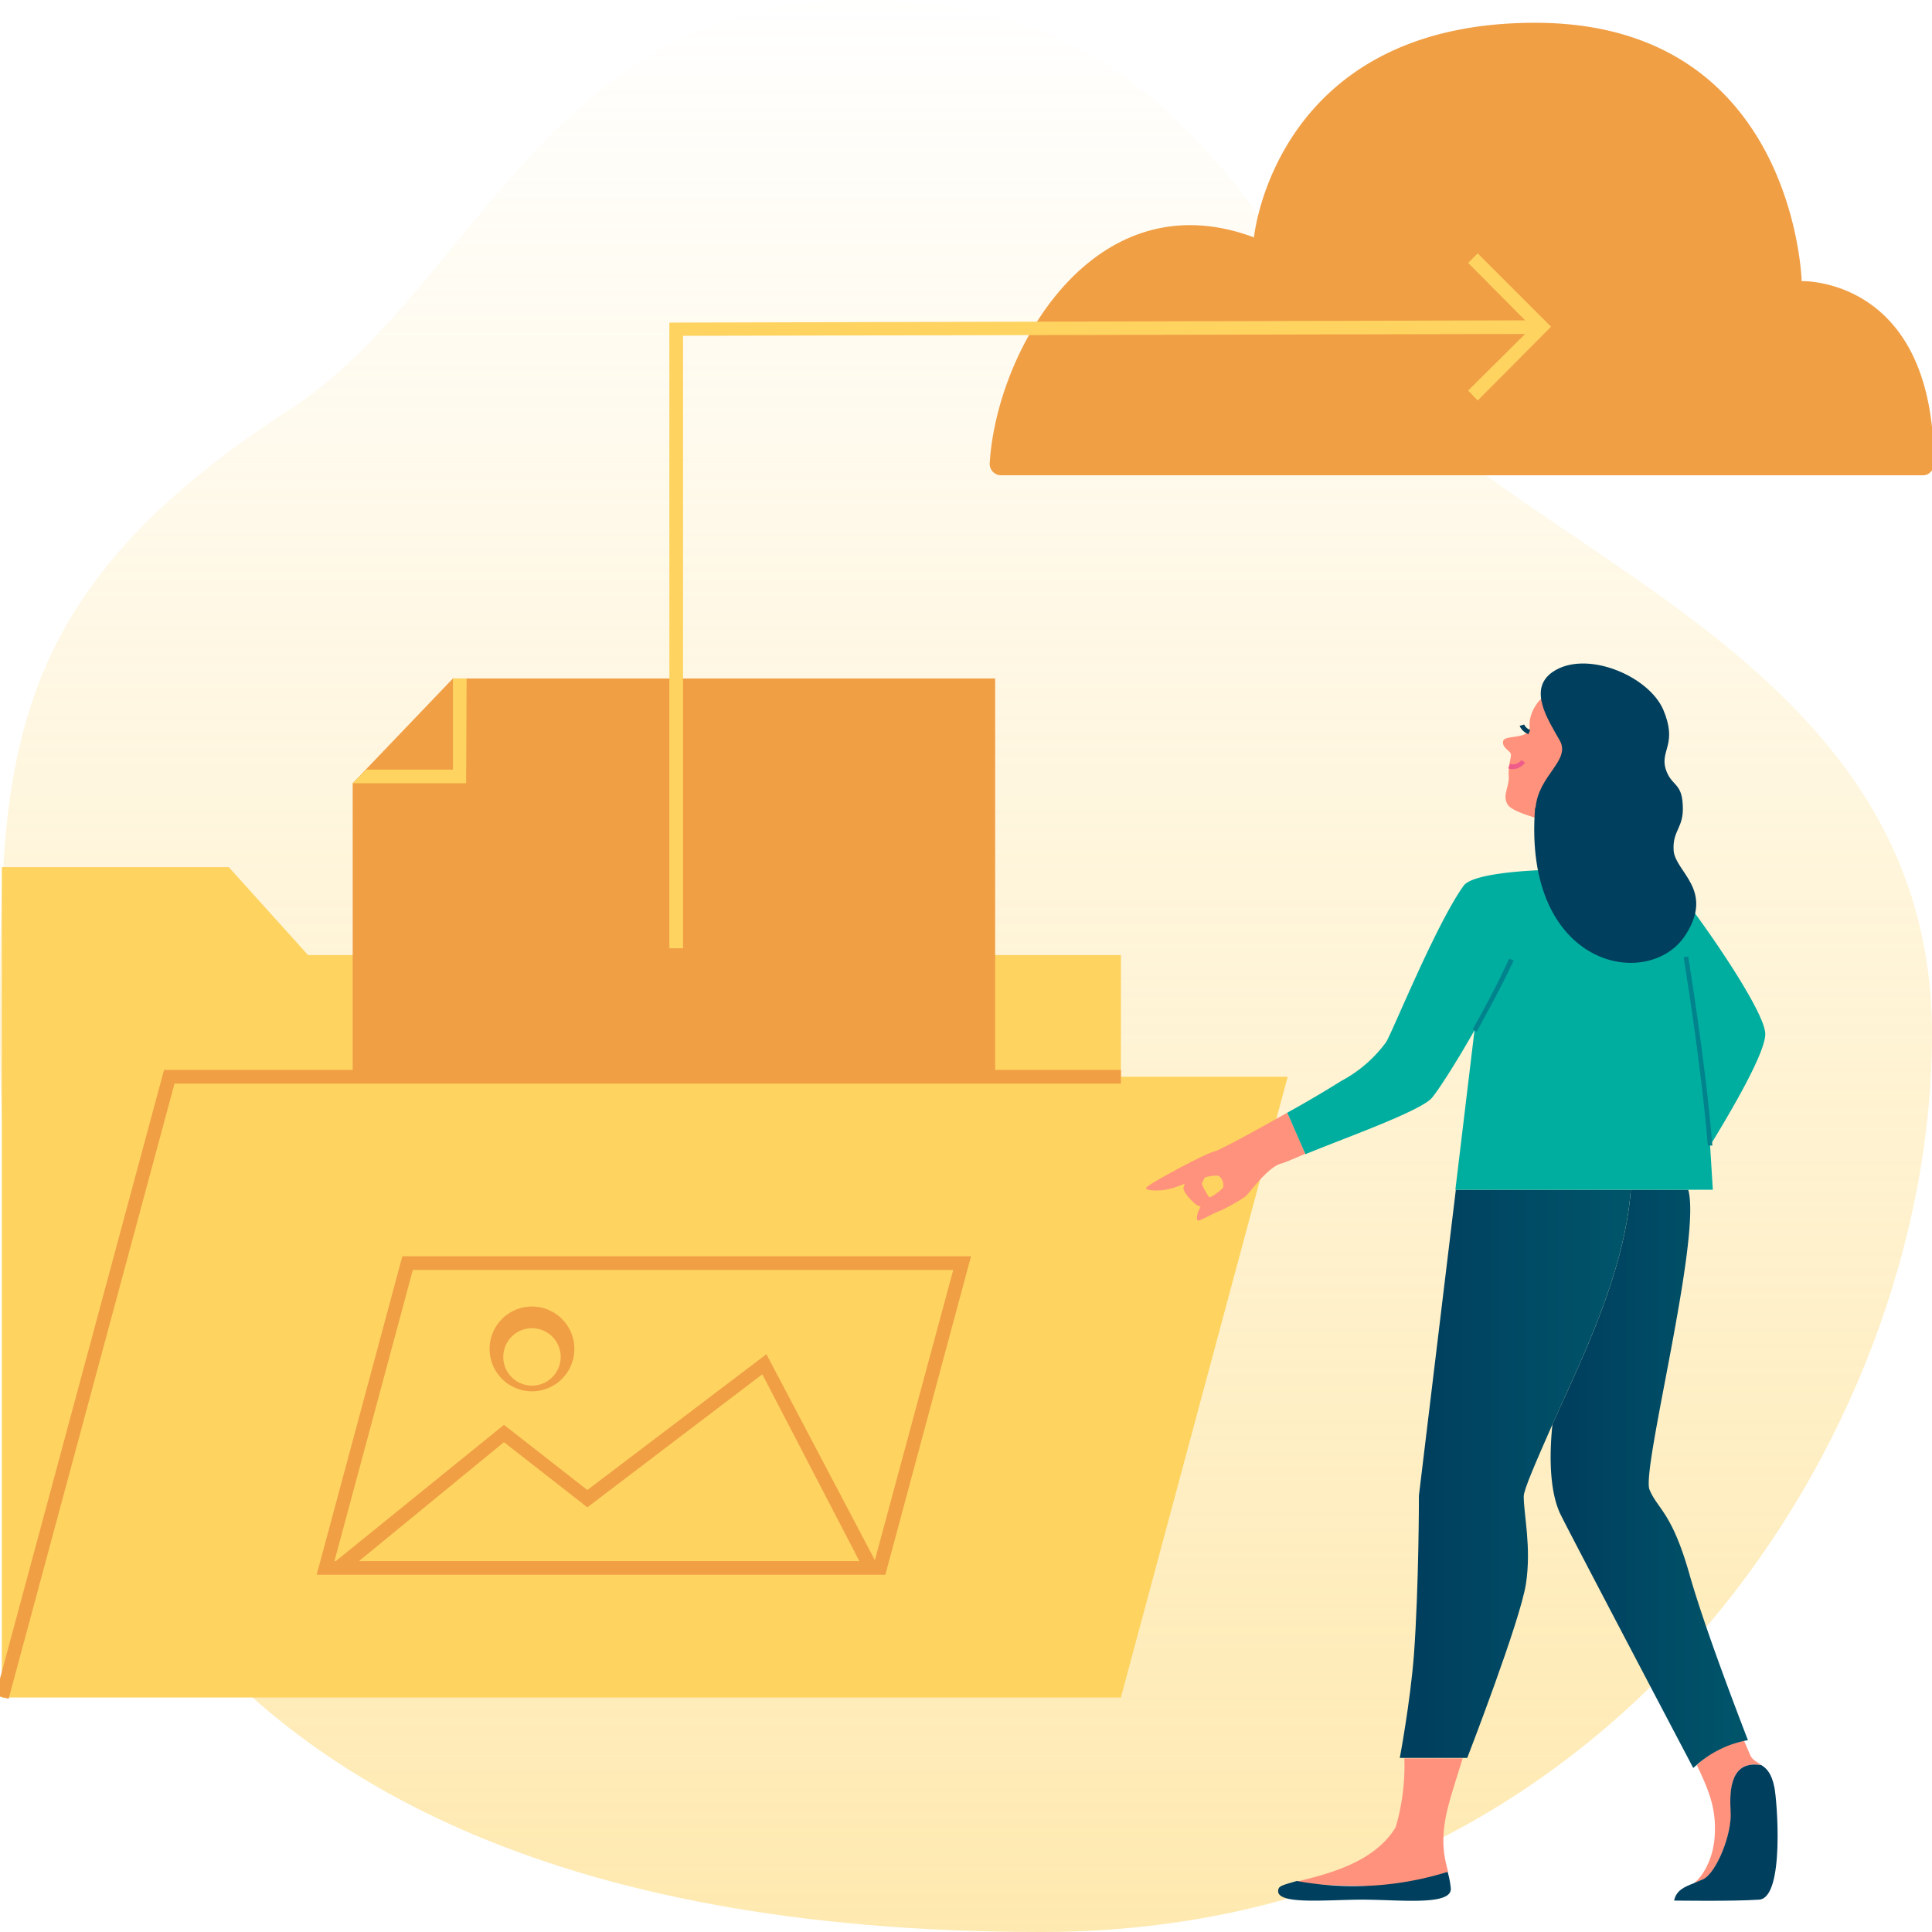 <svg xmlns="http://www.w3.org/2000/svg" viewBox="0 0 424 424" width="424" height="424" aria-hidden="true">
  <defs>
    <linearGradient id="fa-nlm-a" x1="50%" x2="50%" y1="100%" y2="0%">
      <stop offset="0%" stop-color="#FED360" stop-opacity=".5"></stop>
      <stop offset="100%" stop-color="#FED360" stop-opacity="0"></stop>
    </linearGradient>
    <linearGradient id="fa-nlm-b" x1="9.4%" x2="92.9%" y1="53.3%" y2="53.3%">
      <stop offset="0%" stop-color="#003F5E"></stop>
      <stop offset="100%" stop-color="#00546A"></stop>
    </linearGradient>
    <linearGradient id="fa-nlm-c" x1="9.4%" x2="92.9%" y1="53.3%" y2="53.3%">
      <stop offset="0%" stop-color="#003F5E"></stop>
      <stop offset="100%" stop-color="#00546A"></stop>
    </linearGradient>
  </defs>
  <g fill="none" fill-rule="evenodd">
    <path fill="url(#fa-nlm-a)" fill-rule="nonzero" d="M188.6 0c48 0 73.2 21.6 103.6 71.1C322.6 120.6 424 138.8 424 227c0 88-70.3 197-195.4 197C12 424 0 286.4 0 227c0-59.7 0-96 63.4-137 40.3-26 57-90.1 125.2-90.1z"></path>
    <path fill="#F09F45" fill-rule="nonzero" d="M422 104.3H219.7a2.5 2.5 0 0 1-2.5-2.6c1.5-25 23-62.7 58-49.6 0 0 4.5-47.1 61.7-47.1 57 0 58.5 56.7 58.5 56.7s29-1 29 40c0 1.5-1 2.6-2.4 2.6"></path>
    <path fill="#FED360" fill-rule="nonzero" d="M.4 372.5V190.3h49.8l17.4 19.3H246v162.9z"></path>
    <g fill-rule="nonzero">
      <path fill="#F09F45" d="M77.4 171.9v65h141v-88h-119z"></path>
      <path fill="#FED360" d="M102.3 171.9H77.4l3-3h19v-20h3z"></path>
    </g>
    <path fill="#FED360" fill-rule="nonzero" d="M246 372.5H.4l36.7-136.2h245.5z"></path>
    <path fill="#F09F45" fill-rule="nonzero" d="M1.9 372.8l-2.9-.7 37-137.3h210v3H38.3z"></path>
    <path fill="#F09F45" fill-rule="nonzero" d="M73.7 342.6l36.9-29.9 18.3 14.3 39.3-29.8 23.8 45.2 17.2-63.7H90.6l-17.2 63.9h.3zm120.6 3H69.5l18.8-69.9h124.8l-18.8 69.9zm-115.4-3h109.7l-21.3-41-38.4 29.2-18.3-14.3-31.7 26zm31.6-45.6a6.3 6.3 0 1 0 12.5 0 6.3 6.3 0 0 0-12.5 0zm-3 0a9.3 9.3 0 1 1 18.5 0 9.3 9.3 0 0 1-18.5 0z"></path>
    <path fill="#FED360" fill-rule="nonzero" d="M324.3 55.6l-2.1 2.1 12.5 12.6-187.8.5v137.3h3V73.7l184.8-.4-12.5 12.4 2.1 2.2 16.1-16.2z"></path>
    <path fill="#FF927C" fill-rule="nonzero" d="M299.8 414c7.2 0 16.2-2.2 18-3.2-.7-2.7-1.5-5.8-.7-10.9.5-3.5 2.2-8.5 3.9-14h-12.8a48 48 0 0 1-1.9 15.1c-4.8 8-15.6 10.4-21.5 11.9h-.2c-.7.4 8.2 1 15.2 1"></path>
    <path fill="#003F5E" fill-rule="nonzero" d="M299 416.9c8 0 19.5 1.4 19.4-2.4a20 20 0 0 0-.7-3.7 69.2 69.2 0 0 1-33.1 2c-2.3.7-3.8 1-4 1.7-1.3 3.7 10.4 2.4 18.4 2.4"></path>
    <path fill="#FF927C" fill-rule="nonzero" d="M386.6 387.4c-6.6-1.2-7.1 5-6.7 10 .3 5.1-3.3 13.7-6 15l-2.2.9c1.8-1.2 4.3-5.2 4.6-10.2.4-5.6-.9-9.5-3.9-15.7 1.8-1.8 5.7-4.9 10.3-5.5l1.5 3.5c.6 1 1.5 1.3 2.4 2"></path>
    <path fill="url(#fa-nlm-b)" d="M77.4 0C76 19 65.6 39.2 60.2 51.5c-1 9.7 0 16.3 1.9 20 1.9 3.9 29 55.4 29 55.4l.8-.7a23 23 0 0 1 11.2-5.4c-2.8-7.3-9.2-24-12.6-35.6-4-14.5-7.2-15-9-19.4C79.7 61.4 93 10.5 90 0H77.4z" transform="translate(280.5 261.1)"></path>
    <path fill="url(#fa-nlm-c)" d="M39 0l-8.1 67.1s0 20-1.1 35c-.8 10.4-3.1 22.6-3.1 22.6h14.8s11.7-30.2 12.9-38.3c1.2-8-.5-15.1-.5-19.1 0-1.5 2.7-7.6 6.3-15.8C65.6 39.2 76 19 77.4 0H38.9z" transform="translate(280.5 261.1)"></path>
    <path fill="#003F5E" fill-rule="nonzero" d="M386 416.9c-5.5.4-18.6.2-18.6.2.5-2.3 2.3-3 4.3-3.8l2.1-.9c2.8-1.3 6.4-9.9 6-15-.3-5 .2-11.2 6.8-10 1.1.7 2.2 1.8 2.8 4.8.6 2.8 2.3 24.2-3.3 24.7"></path>
    <g fill-rule="nonzero">
      <path fill="#FF927C" d="M263.5 264.8l-.8-.3c-.7-.5-2.7-2.3-3-3.7l.3-1c-1.4.5-2.6 1-3.3 1.1-2 .6-5.1.4-5.2-.1 0-.6 6.2-3.8 7.2-4.4 1-.5 6-3.2 7.8-3.7 1-.2 8.8-4.4 16-8.5l4 9c-2.6 1.1-4.6 2-5.5 2.2-3 1-6.8 6.4-7.5 7-.7.7-4.8 3-6.2 3.5-1.3.5-4.3 2.3-4.5 1.9-.3-.4 0-1.8.7-3zm2-2a12 12 0 0 0 2.9-2.1c.3-.8-.2-2.6-1.3-2.7-.7 0-1.6.1-2.7.4-.3.6-.6 1.1-.6 1.4.1.7 1 2 1.3 2.6l.5.5z"></path>
      <path fill="#00AEA0" d="M375.3 251.4l.6 9.7h-56.5l4.2-35c-4.3 7.6-8.3 13.7-9.5 15-3 3-19.4 8.8-27.6 12.2l-4-9.1a258 258 0 0 0 11.9-7 29 29 0 0 0 9.8-8.5c1.3-2 10.9-25.8 17-34.3 3.4-4.9 41.7-4.2 44.8-1.4 3.1 2.7 21.2 28 21.4 33.8.2 4-7.5 17.1-12.1 24.6"></path>
      <path fill="#00838C" d="M324 226.4l-.8-.5c2.2-3.9 5.4-9.8 8-15.5l1 .4c-2.7 5.8-6 11.7-8.1 15.6m50.7 25c-1.6-19.2-5.3-41-5.3-41.3l1-.2c0 .3 3.7 22.2 5.3 41.5h-1z"></path>
    </g>
    <g fill-rule="nonzero">
      <path fill="#FF927C" d="M341.9 180.7s-9.7-2-11-4.1c-1.3-2 .4-4 .2-6.3-.1-2.4.5-3.8.5-4.7 0-.8-2.1-1.5-1.7-3 .3-1.4 6-.2 5.8-3.2-.3-3 2.5-9 10.4-9 0 0 3.5 6.5 1.9 15.8a31.9 31.9 0 0 1-6.1 14.5"></path>
      <path fill="#003F5E" d="M335.4 161.1a3.4 3.4 0 0 1-1.9-1.8l1-.3s.3.8 1.3 1.2l-.4 1z"></path>
      <path fill="#EF5C8A" d="M332 168.8c-.4 0-.7 0-1-.2l.4-1c0 .1 1.5.5 2.5-.8l.8.6c-.8 1-1.9 1.4-2.7 1.4"></path>
      <path fill="#003F5E" d="M337 177.3c.6-7.2 7.8-10.4 5.3-14.8-2.6-4.6-7-11.2-1.6-15 7.2-5 21 .7 24.3 8.2 3.2 7.5-.6 8.9.5 12.9 1.2 4 3.6 3 3.8 8.1.3 5.1-2.3 5.4-2 10 .4 4.7 9 8.6 2.6 18.5-8 12.4-35.8 7.3-33-28"></path>
    </g>
  </g>
</svg>